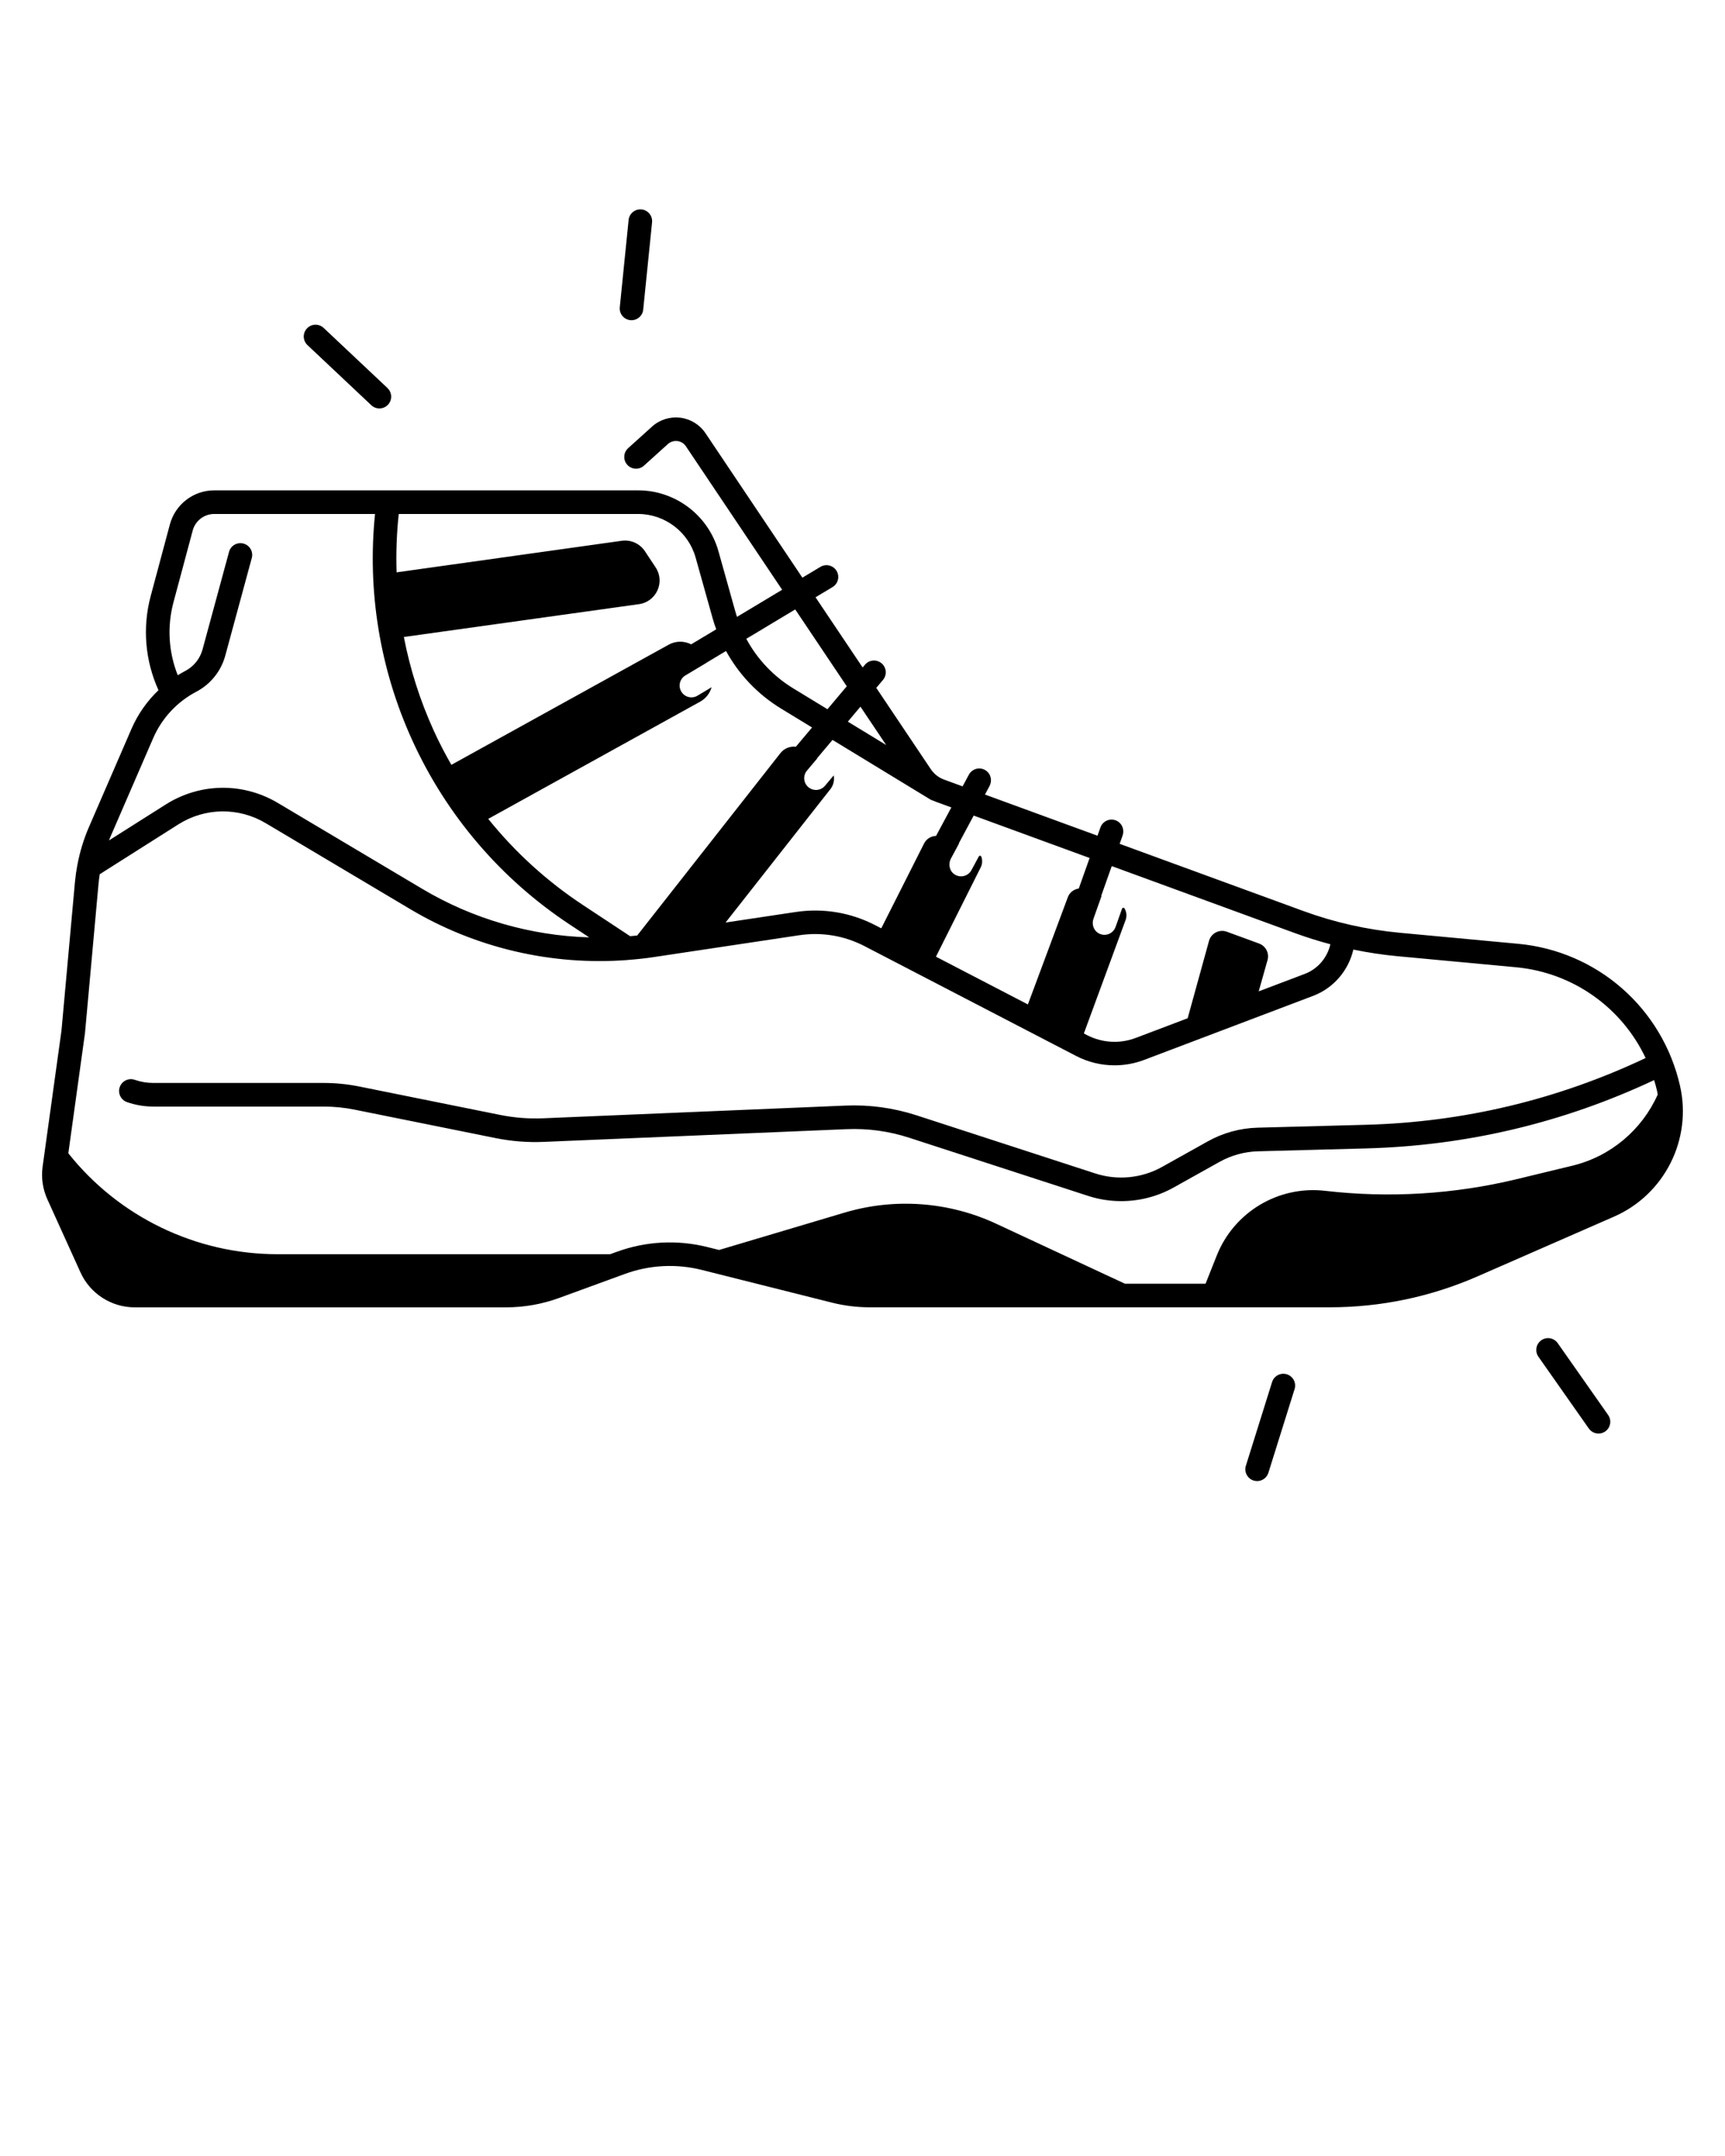 <svg xmlns="http://www.w3.org/2000/svg" xmlns:xlink="http://www.w3.org/1999/xlink" version="1.1" x="0px" y="0px" viewBox="0 0 512 640" style="enable-background:new 0 0 512 512;" xml:space="preserve"><g><path d="M498.65,322.32c-5.24-23.03-24.55-39.98-48.07-42.16l-35.09-3.27c-9.78-0.91-19.42-3.08-28.65-6.46l-54.51-19.94l0.86-2.43   c0.56-1.58,0-3.39-1.44-4.25c-1.97-1.18-4.4-0.23-5.13,1.82l-0.87,2.45l-33.4-12.22l1.34-2.5c0.79-1.47,0.51-3.34-0.77-4.41   c-1.77-1.47-4.32-0.9-5.35,1.02l-1.86,3.46l-5.47-2c-1.63-0.6-3-1.67-3.97-3.11l-16.18-24.13l1.99-2.36   c1.25-1.48,1.06-3.69-0.42-4.93c-1.48-1.25-3.69-1.06-4.93,0.42l-0.69,0.82l-13.98-20.84l5.05-3.03c1.66-0.99,2.19-3.14,1.2-4.8   s-3.14-2.19-4.8-1.2l-5.35,3.21l-28.76-42.88c-1.71-2.55-4.44-4.23-7.49-4.61c-3.05-0.37-6.11,0.59-8.38,2.65l-7.09,6.4   c-1.43,1.3-1.55,3.51-0.25,4.94c1.3,1.43,3.51,1.55,4.94,0.25l7.09-6.4c0.78-0.71,1.79-1.02,2.84-0.9   c1.05,0.13,1.95,0.68,2.53,1.56l28.56,42.58l-13.41,8.05c-0.16-0.5-0.32-1.01-0.46-1.51l-5.04-17.99   c-2.98-10.63-12.77-18.06-23.81-18.06H63.58c-6.15,0-11.55,4.15-13.15,10.09l-5.7,21.27c-2.5,9.33-1.67,19.19,2.31,27.96   c-3.38,3.23-6.12,7.12-8,11.45l-12.63,29.15c-1.55,3.57-2.68,7.29-3.41,11.1c-0.01,0.05-0.02,0.09-0.03,0.14   c-0.32,1.67-0.56,3.36-0.72,5.06l-4,44.12l-5.6,40.4c-0.46,3.31,0.03,6.67,1.41,9.71l9.83,21.7c2.85,6.3,9.17,10.37,16.08,10.37   H150.2c5.39,0,10.7-0.94,15.77-2.79l19.48-7.12c7.36-2.69,15.27-3.1,22.87-1.19l38.59,9.7c3.66,0.92,7.44,1.39,11.21,1.39h136.5   c15.23,0,30.02-3.1,43.97-9.2l40.46-17.71C494.03,354.6,502.27,338.27,498.65,322.32z M324.55,272.74l2.41-6.79l-0.1-0.04   l3.12-8.81l54.45,19.92c3.43,1.25,6.92,2.34,10.44,3.28c-0.89,3.96-3.72,7.33-7.6,8.8l-13.67,5.18l2.62-9.29   c0.57-2.04-0.52-4.17-2.5-4.9l-9.58-3.51c-2.22-0.81-4.66,0.44-5.29,2.72l-6.34,22.97l-15.42,5.84c-4.71,1.79-9.98,1.48-14.45-0.84   l-0.94-0.49l12.39-33.68c0.44-1.18,0.27-2.44-0.33-3.45c-0.17-0.29-0.61-0.24-0.72,0.08l-1.93,5.44c-0.51,1.44-1.86,2.33-3.3,2.33   c-0.61,0-1.23-0.16-1.82-0.51C324.56,276.13,323.99,274.32,324.55,272.74z M289,242.1l34.41,12.59l-3.22,9.07   c-1.43,0.2-2.71,1.13-3.25,2.58l-11.85,31.82l-27.29-14.17l13.28-26.5c0.53-1.05,0.55-2.21,0.17-3.22   c-0.12-0.32-0.57-0.33-0.73-0.04l-2.18,4.06c-0.63,1.18-1.84,1.85-3.09,1.85c-0.68,0-1.38-0.2-1.99-0.62   c-1.49-1.03-1.87-3.08-1.01-4.67l2.41-4.49l-0.07-0.03L289,242.1z M277.11,237.72c0.24,0.1,0.47,0.21,0.72,0.3l4.54,1.66   l-4.54,8.46c-1.46,0.03-2.84,0.85-3.54,2.22l-12.72,25.21l-1.74-0.9c-7.33-3.81-15.53-5.17-23.69-3.94l-20.78,3.12l31.11-39.6   c0.95-1.2,1.24-2.69,0.98-4.07l-2.58,3.07c-0.69,0.82-1.68,1.25-2.68,1.25c-0.8,0-1.6-0.27-2.25-0.82   c-1.48-1.25-1.67-3.45-0.42-4.93l3.04-3.61l-0.06-0.04l4.6-5.46l29.01,17.67C276.41,237.5,276.76,237.63,277.11,237.72z    M255.39,209.77l7.63,11.38l-11.37-6.93L255.39,209.77z M236.03,180.91l15.3,22.81l-5.73,6.81l-10.09-6.15   c-5.96-3.63-10.75-8.72-14-14.75L236.03,180.91z M215.49,193.24c3.83,6.99,9.43,12.89,16.37,17.12l9.17,5.59l-4.81,5.72   c-1.7-0.2-3.45,0.45-4.57,1.88l-42.53,54.16c-0.7,0.08-1.4,0.13-2.09,0.19l-14.01-9.25c-10.7-7.06-20.16-15.7-28.11-25.57   l62.91-34.8c1.72-0.95,2.89-2.52,3.39-4.28l-4.19,2.51c-0.56,0.34-1.18,0.5-1.8,0.5c-1.19,0-2.35-0.61-3-1.7   c-0.99-1.66-0.46-3.81,1.2-4.8l6.16-3.69l-0.01-0.02L215.49,193.24z M118.35,152.57h71.05c7.92,0,14.94,5.32,17.07,12.95   l5.04,17.99c0.31,1.12,0.68,2.22,1.07,3.3l-7.44,4.46c-2.03-1.04-4.52-1.08-6.66,0.1l-64.51,35.67c-1.89-3.3-3.65-6.68-5.23-10.16   c-4.07-8.93-7.03-18.26-8.87-27.79l69.8-9.75c5.16-0.72,7.8-6.58,4.92-10.92l-3.17-4.79c-1.51-2.27-4.18-3.48-6.88-3.1l-66.83,9.37   C117.52,164.15,117.73,158.36,118.35,152.57z M32.84,248.26l12.63-29.15c2.56-5.9,7.1-10.79,12.79-13.77   c4.22-2.21,7.35-6.11,8.6-10.7l7.87-28.99c0.51-1.87-0.59-3.79-2.46-4.29c-1.86-0.51-3.79,0.6-4.29,2.46l-7.87,28.99   c-0.74,2.72-2.59,5.03-5.09,6.34c-0.77,0.4-1.52,0.84-2.26,1.3c-2.74-6.89-3.2-14.49-1.26-21.71l5.7-21.27   c0.77-2.88,3.4-4.9,6.38-4.9h47.73c-2.34,22.99,1.46,46.15,11.07,67.22c10.16,22.29,26.34,41.2,46.78,54.69l5.72,3.78   c-17.35-0.52-34.45-5.42-49.49-14.37l-42.93-25.54c-10.36-6.16-23.11-5.98-33.29,0.47l-16.83,10.66   C32.51,249.08,32.67,248.67,32.84,248.26z M466.71,346.03L450.3,350c-18.64,4.51-37.93,5.7-56.99,3.49h0   c-13.84-1.6-27.03,6.28-32.17,19.23l-3.32,8.35H333.9l-38.17-17.79c-14.12-6.58-30.16-7.76-45.09-3.31l-37.21,11.08l-3.4-0.85   c-8.97-2.25-18.29-1.77-26.98,1.4l-1.96,0.71H82.4c-24.28,0-47.12-11.1-62.12-29.96l4.93-35.57c0.01-0.05,0.01-0.11,0.02-0.16   l4.01-44.21c0.09-0.97,0.22-1.94,0.36-2.9l23.31-14.78c7.94-5.03,17.89-5.17,25.97-0.37l42.93,25.54   c19.36,11.52,41.91,16.76,64.28,15.09c0.02,0,0.03,0,0.05,0c0.07,0,0.14-0.02,0.21-0.03c2.62-0.2,5.23-0.47,7.83-0.87l43-6.46   c6.7-1.01,13.42,0.11,19.43,3.23l62.8,32.6c3.56,1.85,7.47,2.78,11.4,2.78c2.96,0,5.93-0.53,8.76-1.6l50.18-19.02   c6.08-2.3,10.52-7.56,11.94-13.74c4.34,0.89,8.73,1.56,13.15,1.97l35.09,3.27c16.99,1.58,31.45,12,38.51,26.95   c-26.18,12.38-54.12,19.05-83.08,19.82l-32.15,0.86c-5.12,0.14-10.19,1.53-14.67,4.03l-13.64,7.62   c-6.02,3.36-13.22,4.07-19.78,1.94l-53.04-17.25c-6.83-2.22-13.94-3.2-21.12-2.9l-89.78,3.77c-4.27,0.18-8.55-0.16-12.73-1   l-41.84-8.44c-3.44-0.69-6.97-1.05-10.49-1.05H45.49c-1.88,0-3.72-0.31-5.49-0.93c-1.82-0.64-3.82,0.33-4.46,2.16   c-0.64,1.83,0.33,3.82,2.16,4.46c2.51,0.87,5.13,1.32,7.79,1.32h50.63c3.05,0,6.11,0.31,9.1,0.91l41.84,8.44   c4.73,0.96,9.58,1.34,14.41,1.13l89.78-3.77c6.34-0.27,12.62,0.59,18.66,2.56L322.97,355c3.2,1.04,6.51,1.55,9.82,1.55   c5.39,0,10.76-1.36,15.54-4.03l13.64-7.62c3.49-1.95,7.44-3.04,11.44-3.14l32.15-0.86c29.76-0.8,58.49-7.62,85.41-20.28   c0.32,1.07,0.62,2.15,0.87,3.25c0.08,0.35,0.12,0.69,0.19,1.04C487.35,335.39,478.08,343.28,466.71,346.03z"/><path d="M110.21,120.29c1.41,1.33,3.62,1.26,4.95-0.15c0.16-0.17,0.29-0.34,0.41-0.53c0.88-1.39,0.68-3.25-0.56-4.42L96.06,97.34   c-1.41-1.33-3.62-1.26-4.95,0.15c-1.32,1.4-1.26,3.62,0.15,4.95L110.21,120.29z"/><path d="M187.08,95.04c1.36,0.14,2.62-0.53,3.31-1.61c0.28-0.44,0.47-0.96,0.52-1.52L193.54,66c0.19-1.92-1.21-3.64-3.13-3.83   c-1.92-0.19-3.64,1.21-3.83,3.13l-2.62,25.91C183.76,93.13,185.16,94.84,187.08,95.04z"/><path d="M462.35,398.71c-1.11-1.58-3.29-1.97-4.88-0.85c-1.58,1.11-1.96,3.29-0.85,4.88l14.96,21.31c0.83,1.18,2.25,1.69,3.57,1.42   c0.46-0.09,0.9-0.28,1.31-0.56c1.58-1.11,1.96-3.29,0.85-4.88L462.35,398.71z"/><path d="M381.96,407.96c-1.84-0.58-3.81,0.45-4.39,2.29l-7.78,24.85c-0.58,1.84,0.45,3.81,2.29,4.39c0.59,0.18,1.18,0.2,1.75,0.09   c1.21-0.25,2.24-1.13,2.64-2.38l7.78-24.85C384.83,410.51,383.81,408.54,381.96,407.96z"/></g></svg>